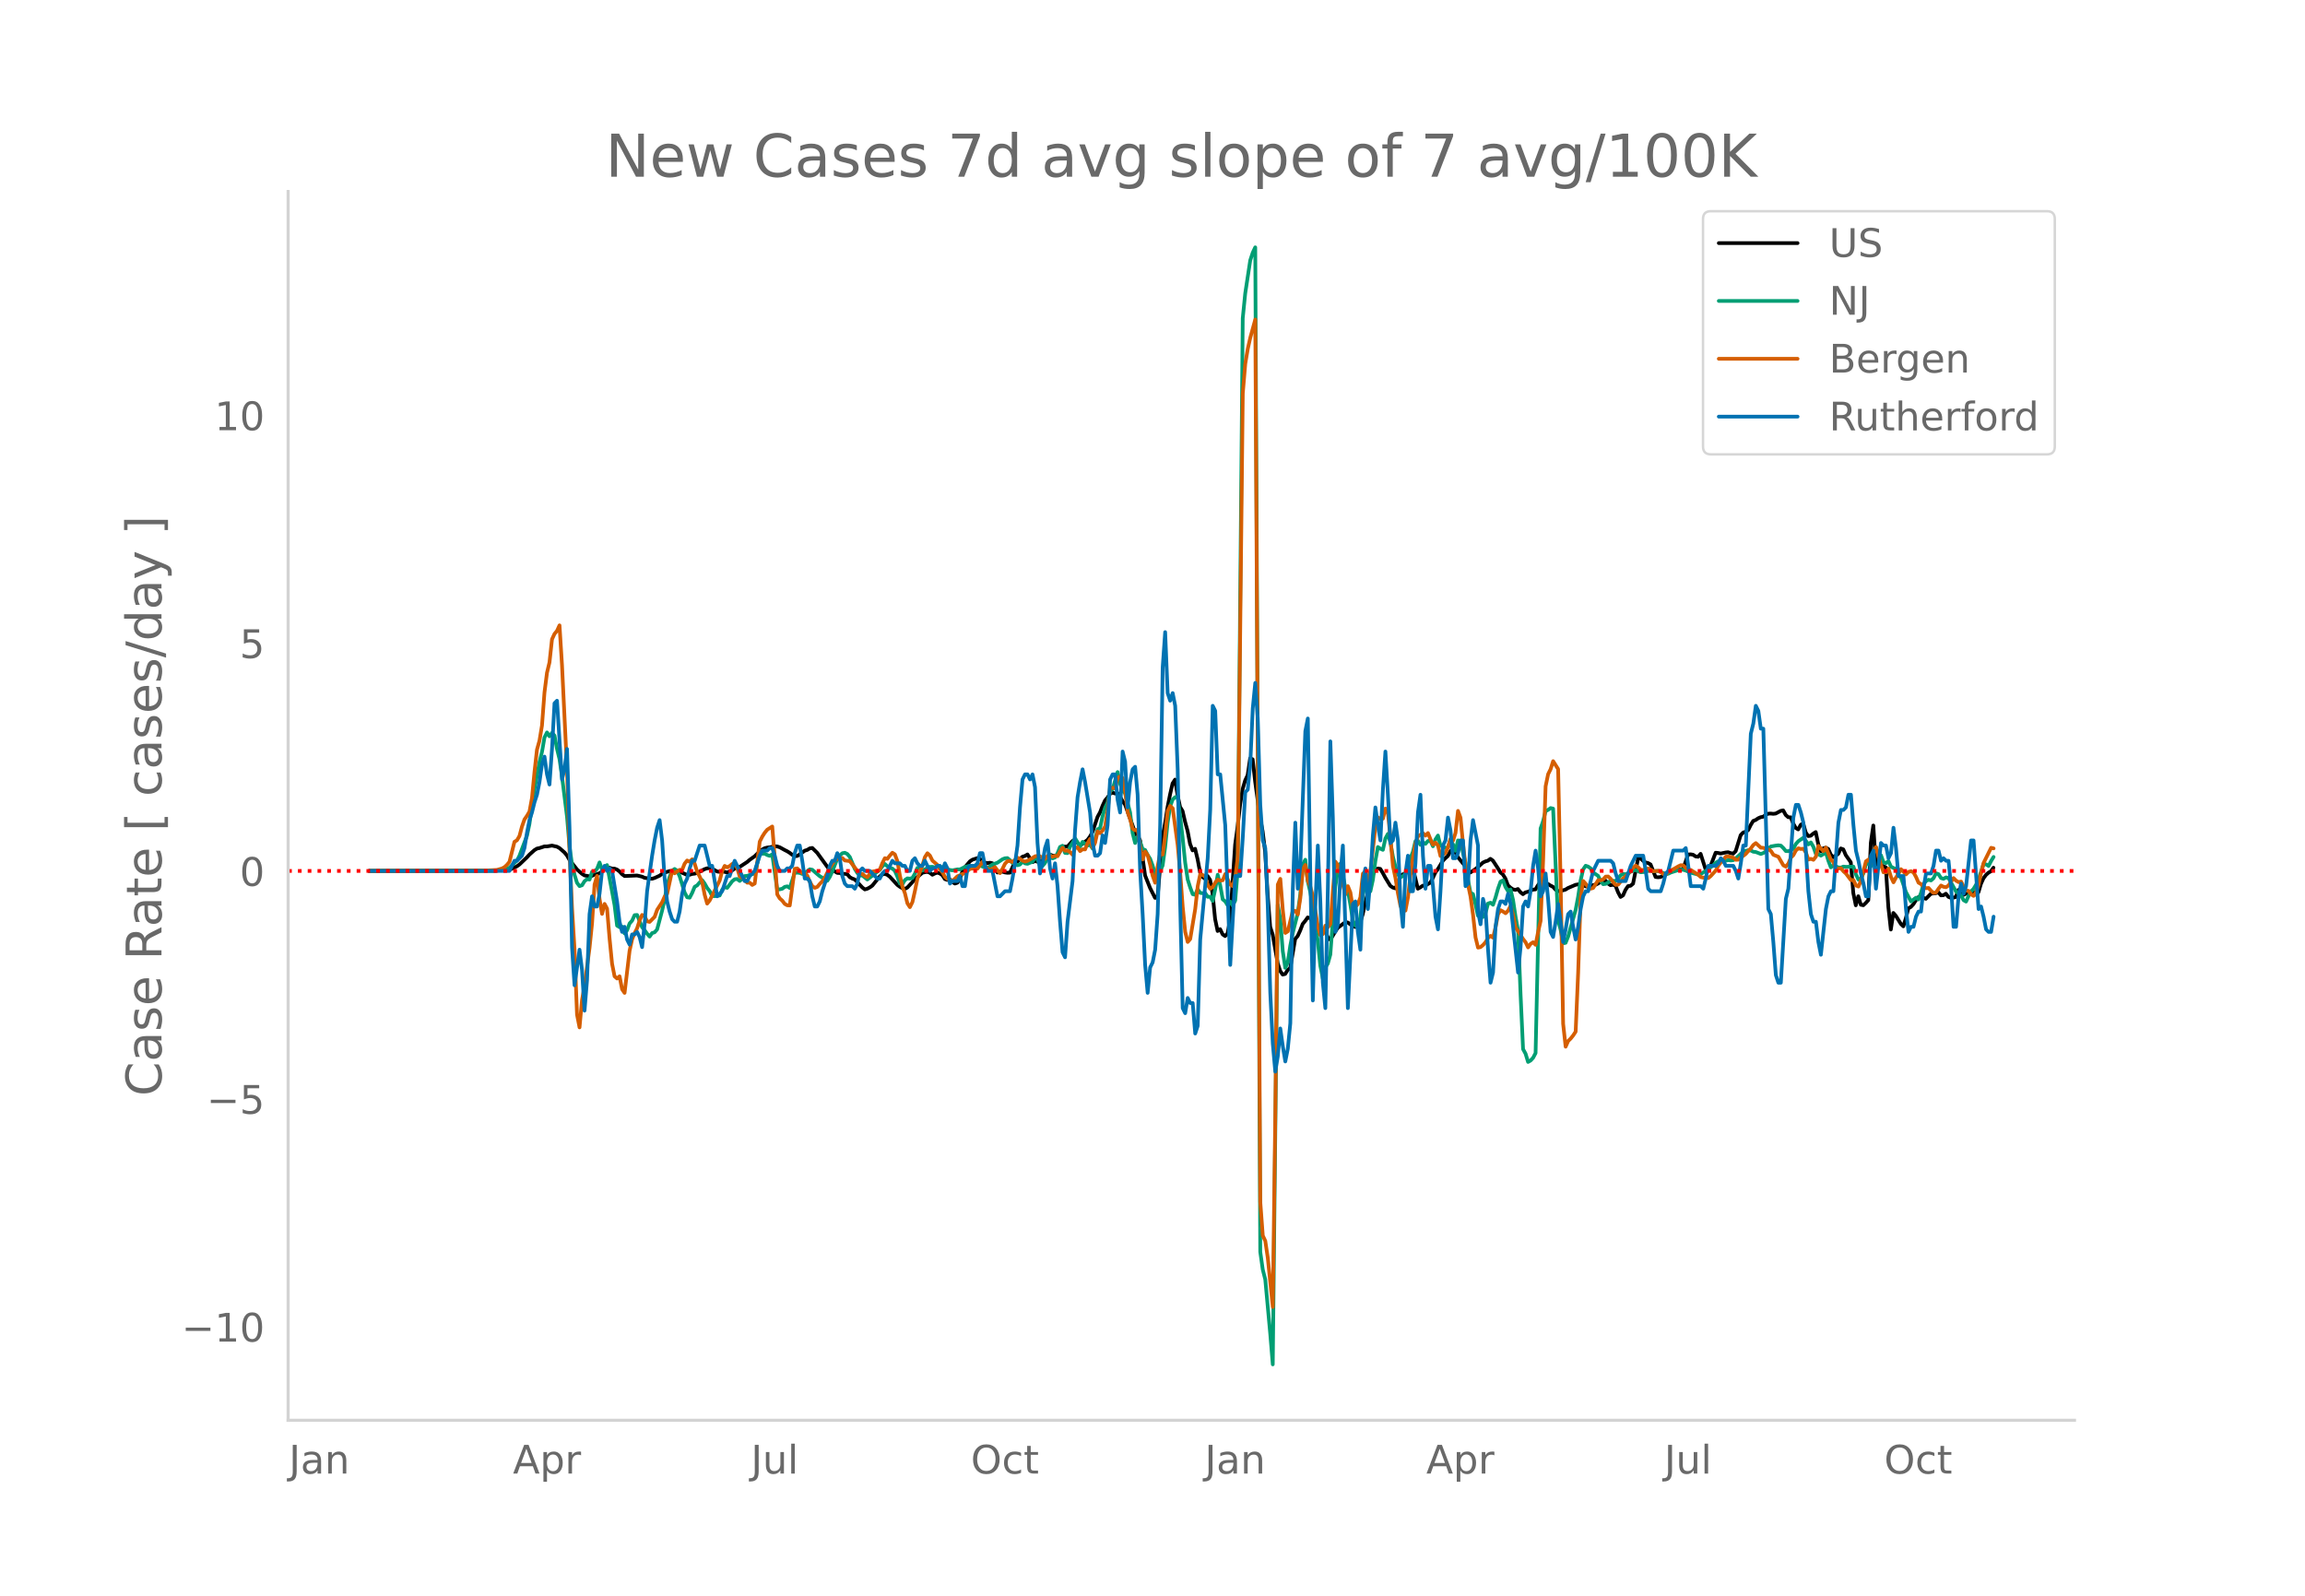 <svg height="864" viewBox="0 0 936 648" width="1248" xmlns="http://www.w3.org/2000/svg" xmlns:xlink="http://www.w3.org/1999/xlink"><defs><style>*{stroke-linecap:butt;stroke-linejoin:round}</style></defs><g id="figure_1"><path d="M0 648h936V0H0z" style="fill:#fff" id="patch_1"/><g id="axes_1"><path d="M117 576.72h725.4V77.76H117z" style="fill:none" id="patch_2"/><path clip-path="url(#p39c784dd1d)" d="m149.973 353.66 50.805-.134 5.08-.279 1.017-.165 1.016-.304 2.032-1.022 1.016-.722 3.049-2.917 1.016-1.11 2.032-1.803 1.016-.623 1.016-.21 2.032-.673 1.016.008 2.033-.334 2.032.452 1.016.566 2.032 1.772 1.016 1.24 1.016 1.798 3.049 3.867 2.032 1.778 1.016.644 2.032.364 1.016-.197 1.017-.532 1.016-.176 1.016-.335 1.016-.716 1.016-.951 1.016-.722 1.016.15 1.016.318 1.016.043 1.016.383 1.017.782 1.016 1.09 1.016.744 5.08-.216 2.033.468 1.016.48 2.032.307 1.016.055 1.016-.304 2.032-.933 1.016-.752 1.017-.497 2.032-.63 2.032.113 1.016-.123 1.016.265 3.049 1.32 1.016-.069 1.016-.328 1.016-.121 1.016-.294 3.048-1.55 1.016-.33 1.017-.08 1.016.266 2.032 1.12 1.016.13 1.016-.236 2.032.493 2.032-.826 1.017-.786 1.016-.46 1.016-.185 3.048-2.007 1.016-.873 2.032-1.447 2.033-1.979 1.016-.744 1.016-.544 1.016-.263 1.016-.105 2.032-.445 1.016.103 1.017.324 2.032 1.123 1.016.509 1.016.64 1.016.781 1.016.61 1.016-.14 1.016-.621 2.033-1.523 1.016-.3 1.016-.627 1.016-.177 2.032 2.008 5.08 7.028 1.017-.144 2.032 1.236 1.016.05 1.016.356 1.016-.015 1.016.139 1.017 1.226 1.016.554 1.016.366 3.048 3.244 1.016.798 1.016-.28 1.016-.545 1.017-.719 2.032-2.517 1.016-1.242 1.016-.82 1.016-.192 1.016.4 1.016.769 3.049 3.303 1.016.768 1.016.575 1.016.27 1.016-.523 2.032-2.2 1.016-1.22 3.049-2.593 1.016-.236 1.016-.122 1.016.36 1.016.805 1.016-.53 1.016-.348 1.017.372 1.016.686 1.016 1.575 1.016.358 1.016-.268 1.016 1.105 1.016.625 1.016-.345 1.016-1.715 1.016-2.786 1.017-1.75 2.032-2.421 1.016-.674 2.032-.664 1.016.332 1.016.906 1.016.633 1.017.172 1.016-.147 1.016.224 1.016 2.17 1.016 1.584 1.016-.365 1.016.026 1.016.309 1.016.143 1.017-.059 2.032-4.313 1.016-.19 1.016-1.105 1.016-.87 1.016-.298 1.016-.618 2.033 3.14 1.016-.474 1.016.294 2.032-.488 1.016.54 2.032-2.975 1.016.448 1.017.095 1.016-.238 1.016-1.613 1.016-1.924 2.032.007 2.032-2.294 1.016-.316 2.033 2.186 3.048-2.302 1.016-1.363 1.016-1.93 2.032-6.058 1.016-1.83 1.017-2.669 1.016-2.18 1.016-1.165 1.016-1.572 1.016-.409 1.016.35 1.016-.129 1.016 1.484 1.016 1.775 1.017 1.371 4.064 11.326 2.032 3.19 2.032 14.28L467 360.56l2.032 4.038 1.016-.14 2.032-24.7 1.016-5.372 1.016-6.634 1.017-5.137 1.016-4.485 1.016-1.558 1.016 6.288 1.016 4.813 1.016 1.66 1.016 4.371 1.016 3.682 1.016 5.325 1.016 2.617 1.017-.666 1.016 4.227 1.016 5.404 1.016 1.844 1.016.71 1.016-1.111 1.016 1.56 1.016 5.688 1.016 10.219 1.017 4.853 1.016-.752 1.016 2.109 1.016.704 1.016-1.103 1.016-5.75 2.032-30.3 1.016-7.44 1.017-8.793 1.016-6.325 1.016-3.476 1.016-2.165 1.016-6.847 1.016.416 1.016 9.068 2.032 14.894 1.017 5.332 1.016 8.272 1.016 17.523 1.016 12.916 1.016 3.15 2.032 11.624 1.016 3.175 1.016 1.463 1.017-.254 1.016-1.615 1.016-.762 2.032-11.838 1.016-1.2 1.016-2.234 1.016-2.651 1.016-1.237 1.016-1.42 1.017.323 1.016 1.682 1.016.285 2.032 2.675 1.016.167 1.016.309 1.016 2.576 1.016 1.015 1.017-1.548 1.016-1.779 1.016-1.483 3.048-2.275 1.016.105 2.032 1.498 1.017.322 1.016-.783 1.016-1.166 1.016-3.268 1.016-4.668 3.048-11.433 1.016-1.714 1.017-.703 1.016.152 1.016 1.646 1.016 1.913 2.032 3.332 1.016.69 1.016.322 1.016-1.957 1.017-3.056 1.016-.673 1.016-.28 1.016-.966 1.016-.584 1.016-.45 1.016 3.82 1.016 4.302 1.016-.548 1.016-.698 1.017-.055 2.032-1.154 1.016-1.91 1.016-2.213 1.016-1.37 2.032-3.383 1.016-1.083 1.017-.893 1.016-1.875 1.016-1.25 1.016 1.706 1.016 1.928 3.048 3.672 1.016 1.622 1.017.915 2.032-1.362 2.032-1.736 1.016-.923 1.016-.479 1.016-.293 1.016-.755 1.017.721 2.032 3.105 1.016 1.683 1.016.848 1.016 1.648 1.016 2.737 1.016.955 1.016.692 1.017.222 1.016-.359 1.016 1.293 1.016.812 1.016-.732 1.016-.252 2.032-.869 1.016-.088 1.016-1.69 1.017-1.368 2.032.452 1.016.402 1.016.64 1.016.503 1.016 1.112 1.016.69 1.016-.28 1.017-.086 1.016-.296 1.016-.632 3.048-1.304 2.032-.36 1.016.289 1.017.666 1.016.176 2.032-.676 1.016-.14 1.016-.474 1.016-.687 1.016-.515 1.016.01 1.017 1.19 1.016.678 1.016-.209 1.016.433 1.016 2.615 1.016 1.92 1.016-.636 1.016-2.272 1.016-1.493 1.017-.128 1.016-.86 2.032-10.197 1.016-.05 1.016.942 1.016.702 1.016.23 1.016.575 2.033 5.084 1.016.109 1.016-.098 2.032-.997 2.032-1.41 1.016-.362 2.033-.253 1.016-.06 1.016-.254 2.032-5.814 1.016-.069 1.016.184 1.016.682 1.016.131 1.017-1.19 2.032 6.344 1.016-.92 1.016-.595 2.032-5.284 1.016.106 1.016.224 2.033-.426 1.016-.103 1.016.353 1.016.217 1.016-.985 2.032-6.516 1.016-1.059 1.017-.332 1.016-.658 1.016-2.052 1.016-1.67 1.016-.388 1.016-.695 1.016-.445 1.016-.185 1.016-.773 1.016-.459 1.017-.057 1.016.11 1.016-.113 2.032-1.081 1.016-.204 1.016 1.857 1.016.912 1.016.063 1.017 2.507 1.016 1.804 1.016.583 1.016-1.89 1.016-.501 1.016 3.669 1.016 1.432 1.016-.143 1.016-.865 1.017-.626 1.016 4.899 1.016 2.902 1.016-1.207 1.016-.245 1.016.515 1.016 2.279 1.016 1.086 2.033-1.392 1.016-2.18 1.016.365 1.016 2.348 2.032 2.89 1.016 12.484 1.016 4.997 1.016-3.68 1.017 3.447 1.016.218 1.016-.94 1.016-1.15 1.016-23.265 1.016-7.03 1.016 15.91 1.016-.13 1.016.275 2.033.932 1.016 16.093 1.016 9.162 1.016-6.732 1.016 1.153 2.032 3.295 1.016.976 1.016-3.302 1.017-4.004 1.016-.565 1.016-1.098 1.016-1.614 1.016-1.26 1.016-.377 1.016.655 1.016.393 2.033-2.048 2.032-.236 1.016-.35 1.016 1.228 1.016-.046 1.016-.625 1.016 1.292 1.016.411 1.017-.09 1.016-.289 1.016-2.835 1.016-.37 1.016 2.386 1.016-.51 1.016-.726 1.016-.185 1.016.235 1.017 1.092 1.016-.97 1.016-3.43 1.016-2.253 1.016-1.37 1.016-.915 1.016-.583 1.016-1.444h0" style="fill:none;stroke:#000;stroke-linecap:round;stroke-width:1.5" id="line2d_1"/><path clip-path="url(#p39c784dd1d)" d="m149.973 353.656 50.805-.097 3.048-.228 1.017-.185 1.016-.323 1.016-.485 3.048-2.912 1.016-1.964 3.049-8.102 1.016-4.85 1.016-7.466 1.016-6.573 2.032-10.99 1.016-4.163 1.016-5.855 1.016-2.039 1.017 1.567 1.016-1.358 1.016 1.05 1.016 5.42 1.016 4.142 1.016 7.086 2.032 16.33 1.016 12.11 1.017 7.222 1.016 4.224 1.016 3.27 1.016 1.337 1.016-.351 1.016-1.648 1.016-.827 1.016.17 1.016-3.159 1.017-.104 1.016-1.092 1.016-2.609 1.016 2.96 2.032-1.889 2.032 10.745 1.016 5.519 1.016 8.323 1.017.635 1.016-.212 1.016 2.755 1.016-1.293 1.016-2.761 1.016-1.123 1.016-2.236 1.016-.092 2.033 4.962 1.016 1.231 1.016 1.422 1.016 1.172 1.016-1.431 1.016-.304 1.016-1.17 2.032-7.672 1.017-4.477 1.016-5.848 1.016-3.357 1.016-2.538 1.016-.664 1.016.734 1.016 2.236 2.032 6.603 1.017 1.926 1.016.168 1.016-1.943 1.016-2.466 1.016-.604 1.016-1.188 1.016-.931 1.016 1.399 1.016 1.794 1.017 1.256 1.016 1.997 1.016.06 2.032-.27 1.016-2.341 1.016-1.06 1.016.307 2.032-2.683 1.017-.81 1.016-.11 1.016.795 1.016-.904 1.016-1.088 1.016-.085 2.032-.687 1.016-.268 2.033-7.976 2.032-.075 1.016.564 1.016.327 1.016-.642 2.032 14.335 1.017-.106 1.016-.234 1.016-.768 1.016-.208 1.016.672 2.032-6.208 1.016-.025 1.016.11 1.017.413 1.016-.32 2.032-1.57 1.016.189 2.032 1.777 1.016.849 1.016.605 1.017.891 1.016.353 1.016-1.58 1.016-2.198 2.032-5.193 1.016-1.282 1.016-.927 1.016-.19 1.016.496 1.017 1.212 2.032 4.864 1.016 1.639 1.016 1.06 1.016-.054 2.032 1.643 2.033-1.565 3.048-2.404 1.016-1.386 1.016-.96 1.016.943 1.016.625 1.016.3 1.017.945 1.016 2.3 1.016 2.824 1.016.317 1.016-1.716 1.016-.69 1.016.12 1.016-.278 1.016-1.722 1.017-2.362 1.016.176 1.016.9 3.048-1.486 1.016-.04 1.016.24 1.016-.381 1.017-.07 2.032 1.033 1.016.28 2.032.356 2.032-.417 1.016.032 2.033-1.027 2.032-.48 1.016.263 1.016-.123 1.016-.48 1.016.24 2.032.86 1.017.218 2.032-1.47 2.032-.737 2.032-1.401 1.016-.396 1.016-.082 1.017.869 1.016 1.131 1.016.153 1.016.757 1.016-.287 1.016-1.206 1.016.738 1.016.177 2.033-.84 1.016-1.733 1.016.812 1.016 2.532 1.016.058 1.016-1.174 1.016-2.474 1.016-.863 1.016 1.483 1.017-.38 1.016-1.718 1.016-2.54 1.016-.5 1.016 2.91 1.016.086 1.016-2.569 1.016-1.585 1.016-1.899 2.033 3.372 1.016-1.888 2.032 1.494 1.016-.333 1.016 1.535 1.016-3.485 1.016-4.339 1.016-.412 1.017-4.92 1.016-3.454 1.016-2.056 1.016-4.61 1.016-.773 2.032-7 1.016 4.747 1.016 2.842 1.017 1.006 2.032 7.842 1.016 8.355 1.016 4.027 1.016-2.554 1.016 2.092 1.016 2.94 1.016.338 1.017 2.005 1.016 1.578 1.016 2.789 1.016 3.552 2.032-1.252 1.016-2.398 1.016-7.415 1.016-10.011 1.017-6.556 1.016-2.77 1.016-.968 1.016.164 1.016 7.598 1.016 8.901 1.016 9.934 1.016 6.814 1.016 3.227 1.016 2.768 1.017.242 1.016-2.268 1.016 1.5 1.016.145 1.016-.074 1.016 1.52 1.016-.036 1.016 1.735 1.016-4.745 1.017-5.9 1.016 4.292 1.016 5.69 1.016.814 1.016 1.662 1.016-1.582 1.016 1.659 1.016-2.086 1.016-12.562 2.033-223.875 1.016-10.157 2.032-13.364 1.016-3.118 1.016-2.156 2.032 407.887 1.017 7.213 1.016 3.992 2.032 22.182 1.016 12.326 2.032-186.601 1.016 5.837 1.016 13.015 1.017 6.73 1.016-2.236 1.016-6.817 1.016-5.145 2.032-8.078 1.016-7.552 1.016-12.102 1.016-1.973 1.016 8.807 1.017 4.333 1.016 5.725 1.016 7.749 1.016 6.43 1.016 9.99 1.016 5.175 1.016-4.545 1.016-1.493 1.016-3.671 2.033-27.622 1.016-6.56 1.016-2.707 2.032 9.71 1.016 1.132 1.016 5.721 1.016 6.52 1.017 1.992 1.016.672 1.016-4.041 1.016-9.359 1.016-3.92 1.016 2.681 1.016.108 1.016-4.651 1.016-7.749 1.017-5.595 1.016.69 1.016.458 1.016-4.614 1.016-1.877 1.016 3.561 1.016 5.664 1.016 4.037 1.016 3.193 1.017 1.205 1.016-.461 1.016-1.093 1.016-3.597 2.032-5.24 1.016-4.273 1.016-.221 1.016 1.685 1.016-1.041 1.017.648 1.016-1.18 1.016-.074 1.016 2.228 1.016-2.783 1.016-1.577 1.016 4.122 1.016.33 1.016.54 1.017-.116 1.016-3.146 1.016 1.86 1.016 2.61 1.016-4.209 1.016.181 1.016 4.794 1.016 4.143 1.016 6.87 1.017 5.295 1.016.489 1.016 4.122 1.016 4.69 1.016-.232 1.016.712 1.016-1.541 1.016-3.908 1.016-.323 1.017.827 1.016-2.946 1.016-3.6 1.016-2.859 1.016-.506 1.016 2.753 1.016 1.631 1.016-.672 1.016 4.271 1.017 6.797 1.016 5.695 1.016 25.749 1.016 22.311 1.016 1.863 1.016 3.346 1.016-.579 1.016-1.094 1.016-1.922 2.033-91.214 1.016-2.928 1.016-4.117 1.016-.515 1.016-.727 1.016.23 2.032 45.332 1.016 3.793 1.017 5.56 1.016-.196 1.016-2.511 3.048-10.83 1.016-5.374 1.016-6.63 1.016-4.446 1.017-1.507 1.016.344 1.016.723 1.016 1.663 2.032 1.39 1.016 2.158 1.016 1.212 1.016-.124 1.017-.54 1.016-.778 2.032.143 1.016-.993 1.016-1.359 1.016-.518 1.016.14 1.016-.391 1.017-.64 1.016-.44 1.016-.272 1.016.548 1.016.377 2.032-.162 1.016-.436 1.016-.049 1.016.328 1.017-.168 1.016-.015 3.048 1.159 1.016-.052 1.016-.486 3.049-.989 1.016-.225 1.016.102 1.016.31 2.032.868 3.048.763 1.017-.213 2.032-1.322 1.016-.627 2.032-1.65 1.016-.995 1.016-.578 2.033-.013 2.032-.46 1.016.124 1.016-.115 1.016-.718 3.048-2.836 2.033-.493 1.016.1 1.016.518 1.016.115 2.032.787 1.016-.368 1.016-.663 1.016-1.13 1.017-.884 2.032-.353 1.016-.112 1.016.117 1.016.988 1.016 1.227 1.016.062 1.016-.368 1.017-.574 1.016-1.996 1.016-1.131 2.032-1.403 1.016 1.252 1.016 1.456 1.016-.804 1.016 1.771 1.017 2.891 1.016.111 1.016.593 2.032-1.271 1.016 3.359 1.016 2.683 1.016-.863 2.033.878 1.016.065 1.016-.404 1.016.113 3.048-.115 1.016 3.16 1.016 2.125 1.017-.478 1.016-2.054 1.016-3.652 1.016-.427 1.016 1.233 1.016-5.547 1.016-2.168 1.016 2.887 1.016.295 1.016 2.84 1.017.4 1.016-.878 1.016 2.281 1.016.549 1.016.33 1.016 2.767 1.016.778 2.032 5.915 2.033 3.784 2.032-1.503 1.016.712 1.016-2.621 1.016-3.602 1.016-1.25 1.016-.523 1.017.273 1.016-.898 1.016-2.021 1.016.367 1.016 1.582 1.016.308 1.016-.58 1.016.268 3.049 5.491 1.016.874 1.016.623 1.016 1.981 1.016.589 1.016-2.266 1.016-1.856 1.016-1.046 1.017-1.682 1.016-2.13 2.032-6.276 1.016.12 1.016.682 1.016-1.996 1.016-1.678h0" style="fill:none;stroke:#009e73;stroke-linecap:round;stroke-width:1.5" id="line2d_2"/><path clip-path="url(#p39c784dd1d)" d="m149.973 353.656 44.709-.1 4.064-.143 3.048-.162 2.032-.587 1.017-.527 1.016-.931 1.016-1.236 2.032-8.143 1.016-.607 1.016-1.742 1.016-3.829 1.016-2.896 1.017-1.459 1.016-1.721 1.016-5.55 1.016-10.533 1.016-9.095 1.016-3.646 1.016-6.158 1.016-13.45 1.016-7.96 1.017-4.233 1.016-9.358 1.016-2.188 1.016-1.236 1.016-2.228 1.016 16.245 2.032 41.91 1.016 33.846 1.017 22.727 1.016 16.812 1.016 26.535 1.016 5.185 1.016-11.201 1.016-5.651 2.032-15.435 1.016-9.925 1.017-15.78 1.016-3.544 1.016 9.378 1.016 6.057 1.016-4.052 1.016 1.904 1.016 12.154 1.016 10.25 1.016 5.104 1.016.89 1.017-.91 1.016 5.266 1.016 1.478 2.032-17.095 1.016-4.639 1.016-2.512 1.016-1.985 1.016-3.16 1.017-2.268 1.016.527 1.016 2.066 1.016.243 2.032-2.046 1.016-2.836 2.032-3.12 1.017-2.268 1.016-1.073 2.032-9.44 1.016 1.054 1.016-.79 1.016-.628 1.016.02 1.016-2.552 1.017-1.256 1.016.506 1.016-.992 1.016 1.762 1.016 3.282 1.016 1.944 1.016 2.248 1.016 5.145 1.016 3.606 1.017-1.276 4.064-8.102 1.016-3.87 1.016-2.065 1.016.587 1.016-.527 1.016-.85 1.017-.446 1.016 2.107 1.016 3.423 1.016.527 1.016.83 1.016 1.175 1.016-.02 1.016.931 1.016-.587 2.033-16.995 1.016-2.025 1.016-1.6 1.016-1.236 2.032-1.296 1.016 12.66 1.016 14.908 1.017 1.64 1.016.892 1.016 1.336 1.016.568 1.016.06 2.032-14.887 1.016-.163 1.016 1.054 1.017.85 1.016-.06 1.016 1.053 1.016 2.512 1.016 1.782 1.016.71 1.016-.386 1.016-1.215 1.016-1.033 1.017-1.479 1.016-2.106 1.016-1.844 2.032-3.18 1.016-.445 1.016-.142 1.016-.304 1.016 1.013 2.033.263 4.064 5.287 1.016-.122 1.016.892 1.016.465 1.016-1.336 1.017-.932 2.032-.345 1.016-.486 1.016-2.633 1.016-1.985 1.016.284 1.016-1.357 1.016-1.135 1.017.669 1.016 2.754 1.016 5.834 1.016 4.517 1.016 2.633 1.016 4.132 1.016 1.56 1.016-2.046 1.016-4.497 1.017-5.003 2.032-5.428 1.016-3.342 1.016-1.58 1.016.952 1.016 2.046 2.032 1.742 1.017 1.742 1.016 1.276 1.016 1.843 1.016.87 1.016.203 1.016.628 2.032-1.964 1.016-.365 1.016-.587 1.017-.243 2.032-1.803 2.032-.203 1.016.142 2.032-2.816 2.033 2.877 1.016.324 1.016-.365 1.016-.648 1.016 1.337 1.016 1.094 1.016-1.742 1.016-2.066 1.016-1.074h1.017l1.016.365 2.032-1.742 1.016.445 1.016.73 1.016.384 1.016-.303 2.033-1.155 1.016-.668 1.016-.203 1.016.182 1.016.79 1.016.284 1.016-1.215h1.016l1.016.303 1.017-.344 1.016.162 1.016-1.944 1.016-1.459 1.016 1.175 1.016-.081 1.016.648 1.016 1.053 1.016-2.775 1.016-.222 1.017 1.539 1.016-.75 1.016.061 1.016-2.592 1.016-1.702 1.016 3.646 1.016-2.066 1.016-4.618 1.016.729 1.017-1.074 1.016-1.62 1.016-6.421 1.016-9.52 1.016.263 1.016.122 1.016-4.193 1.016-.588 1.016.628 1.017 5.348 1.016 8.487 1.016 2.977 1.016 3.788 1.016.648 1.016-.263 1.016 6.907 1.016 5.186 1.016-3.2 1.017 1.437 1.016 3.95 1.016 4.457 1.016 2.815 1.016-6.684 1.016-5.368 1.016.608 1.016-8.001 1.016-9.763 1.017-2.006 1.016.993 2.032 14.928 1.016 11.262 1.016 13.794 1.016 10.189 1.016 4.091 1.016-1.195 2.033-12.194 1.016-9.236 1.016-4.922 1.016.385 1.016.648 1.016 3.423 1.016 1.499 1.016-.77 1.016-1.762 1.017-1.215 1.016.405 1.016-.122 1.016-2.511 2.032 4.294 1.016.587 1.016-3.605 1.016-8.265 2.033-188.214 1.016-12.052 1.016-6.037 1.016-4.517 2.032-7.393 2.032 358.382 1.017 13.632 1.016 2.167 1.016 6.907 2.032 19.912 1.016-78.713 1.016-92.832 1.016-2.309 1.016 12.74 1.017 9.217 1.016-.648 2.032-8.426 1.016.141 1.016 1.439 1.016-6.705 1.016-11.708 1.016-1.701 1.016 6.42 1.017 2.432 1.016 3.727 2.032 12.274 1.016 3.667 1.016-.426 1.016-3.443 1.016.668 1.016-1.235 1.017-13.51 1.016-11.931 1.016 1.458 1.016 3.727 2.032 8.143 1.016-3.363 1.016 2.553 1.016 6.522 1.017-.75 1.016-.992 1.016-2.836 1.016-9.58 1.016-.831 1.016 4.193 1.016-4.538 2.032-17.642 1.017-4.031 1.016.608 1.016-.102 1.016-4.091 1.016 1.884 1.016 9.864 1.016 11.627 1.016 4.76 1.016 6.32 1.017 5.063 1.016 1.904 1.016.02 1.016-5.367 1.016-8.953 1.016-7.373 1.016-5.47 1.016-3.017 2.032-1.236 1.017.973 1.016-1.054 1.016 2.552 1.016 2.168 1.016-.83 1.016 1.194 1.016 4.254 2.032-1.215 1.017-2.33 1.016-3.463 1.016.75 1.016-3.1 1.016-8.973 1.016 2.795 1.016 10.513 1.016 8.993 1.016 7.637 1.017 4.84 1.016 7.394 1.016 9.216 1.016 4.132 1.016-.202 1.016-.851 1.016-1.134 1.016-1.783 1.016-.79 1.017.73 1.016-4.214 1.016-5.307 1.016-1.64 1.016.547 1.016.688 1.016-1.033 1.016-1.944 1.016 3.646 1.017 5.205 1.016 1.378 2.032 3.22 1.016 1.297 1.016 2.106 1.016-1.438 1.016-.668 1.016 1.053 1.016-5.246 1.017-4.477 1.016-24.468 1.016-30.181 1.016-4.922 1.016-2.046 1.016-3.241 2.032 3.22 1.016 45.798 1.017 57.628 1.016 9.297 1.016-2.289 1.016-.993 1.016-1.276 1.016-1.54 1.016-23.941 1.016-30.343 1.016-6.907 1.017 1.134 1.016 1.438 1.016.567 1.016-.303 2.032-3.16 1.016.06 1.016-.384 1.016-1.135 1.017-.04 1.016.932 1.016 1.397 1.016 1.094 1.016-.121 2.032-2.532 1.016-.83 1.016-.993 2.033-2.573 1.016-.83 1.016.729 1.016 1.013 1.016.08 1.016-.364 1.016-.243 1.016.486 1.016.628 2.033-.182 1.016.506 1.016.77 1.016.202 1.016-.952 1.016-.729 1.016-.405 2.033-1.195 1.016-.486 1.016.101 1.016 1.053 1.016.649 1.016.141 2.032 1.317 1.016.648 1.017.932 1.016.223 1.016-.02 1.016.202 1.016-.85 2.032-2.229 1.016-1.944 1.016-1.317 1.017-1.053 1.016-1.317 1.016-.101 2.032.506 1.016.891 1.016-.06 1.016-.973 1.016-.587 1.017-.81 1.016-1.195 1.016-1.013 1.016-1.398 1.016-.75 2.032 1.864 1.016.04 1.016.467 1.016.202 1.017.567 1.016 1.6 2.032.81 2.032 3.485 1.016.506 1.016-1.235 1.016-2.41 1.017-1.014 1.016-1.904 1.016-.87 1.016.283 1.016-.121 1.016 1.539 1.016 2.876 1.016-.304 1.016.405 1.017-1.296 1.016-4.375 2.032 2.147 1.016-1.438 2.032 4.962 1.016.831 1.016 3.018 1.017-.304 1.016-.142 1.016 1.256 1.016.912 2.032 2.694 1.016-.061 1.016 2.208 1.016.445 1.017-2.45 2.032-7.82 1.016-.688 1.016 1.337 1.016-4.395 1.016-2.026 1.016 3.99 2.032 6.28h1.017l1.016-1.52 1.016 3.403 1.016 2.168 1.016-1.945 1.016-1.56 1.016-1.822 2.032 2.106 1.017-1.033 1.016-.263 1.016.486 1.016 1.843 1.016 2.33 1.016.567 1.016 1.154 1.016.547 1.016-.121 1.017 1.154 1.016.891 1.016-.222 1.016-1.54 1.016-1.276 1.016.527 1.016.162 1.016-.71 2.033-2.997 1.016 1.053 1.016.588 1.016-.223 1.016 2.046 1.016 1.6 1.016.142 1.016 1.418 1.016.607 1.017-1.519 1.016-3.058 1.016-4.74 1.016-4.072 3.048-6.137 1.016.243h0" style="fill:none;stroke:#d55e00;stroke-linecap:round;stroke-width:1.5" id="line2d_3"/><path clip-path="url(#p39c784dd1d)" d="M149.973 353.656h56.902l2.032-4.126h1.016l2.032-2.063 1.016-3.095 1.017-6.19 1.016-5.159 1.016-3.094 1.016-4.127 1.016-3.095 1.016-5.158 1.016-7.222 1.016-3.095 1.016 7.222 1.017 4.126 1.016-14.443 1.016-18.57 1.016-1.031 2.032 31.981 1.016-4.126 1.016-8.254 1.016 31.981 1.017 48.488 1.016 15.475 2.032-14.443 1.016 8.253 1.016 16.506 1.016-12.38 1.016-26.822 1.016-7.222 1.017 4.127h1.016l1.016-5.159 1.016-9.285 1.016-2.063 1.016 2.063 1.016-1.031 1.016 1.031 2.032 12.38 1.017 8.253 1.016 4.127 1.016-2.063 1.016 5.158 1.016 2.063 1.016-4.126h1.016l1.016-1.032 1.016 2.063 1.017 4.127 1.016-9.285 1.016-13.411 2.032-14.443 1.016-6.19 1.016-5.159 1.016-3.095 1.016 8.254 1.017 15.474 1.016 9.285 1.016 4.127 1.016 3.095 1.016 1.031h1.016l1.016-4.126 1.016-7.222 1.016-4.126 1.017-2.064 1.016-4.126 1.016-3.095h1.016l2.032-6.19h2.032l2.033 8.253h1.016l2.032 12.38 2.032-2.063 2.032-6.19h1.016l2.033-6.19 4.064 8.253h1.016l1.016-2.063 2.032-2.064 2.033-6.19 1.016-2.063h2.032l1.016-1.031h1.016l1.016 3.095 1.016 4.126 1.017 2.063h2.032l1.016-1.031h1.016l1.016-1.032 1.016-5.158 1.016-3.095h1.016l1.017 6.19 1.016 7.221h1.016l1.016 1.032 1.016 6.19 1.016 4.127h1.016l1.016-2.064 1.016-4.126 2.033-6.19 1.016-4.127 1.016-2.063h1.016l1.016-3.095 1.016 2.063 1.016 7.222 1.016 3.095 1.016 1.031h2.033l1.016 1.032 1.016-2.063 1.016-5.159 1.016-1.031 1.016 1.031h2.032l3.049 3.095h1.016l1.016-2.063 1.016-1.032h1.016l2.032-4.126 1.017 1.032h2.032l1.016 1.031h1.016l1.016 2.063h1.016l1.016-4.126 1.016-1.032 1.017 2.064 1.016 1.031h1.016l1.016-2.063 2.032 4.126 1.016-1.031h1.016l1.016-1.032h1.017l1.016 2.063 1.016-3.094 1.016 2.063 1.016 6.19 1.016-1.032h2.032l1.016-2.063 1.016 4.126h1.017l1.016-7.221 1.016-1.032h2.032l1.016-1.031 1.016-4.127h1.016l1.016 5.158 1.017 2.063h2.032l2.032 10.317h1.016l2.032-2.063h2.033l1.016-5.159 1.016-6.19 1.016-7.221 1.016-15.475 1.016-11.348 1.016-2.063h1.016l1.016 2.063 1.017-2.063 1.016 5.158 1.016 22.696 1.016 12.38 1.016-4.126 1.016-6.19 1.016-3.095 1.016 11.348 1.016 4.126 1.017-6.19 1.016 9.285 1.016 14.443 1.016 12.38 1.016 2.064 1.016-14.444 2.032-16.506 1.016-20.633 1.016-13.411 1.017-6.19 1.016-5.158 1.016 5.158 2.032 12.38 1.016 12.38 1.016 5.158h1.016l1.016-1.032 1.017-7.222 1.016 3.095 1.016-7.221 1.016-18.57 1.016-2.063h1.016l1.016 10.316 1.016 5.159 1.016-24.76 1.017 4.127 1.016 18.57 1.016-10.317 1.016-5.158 1.016-1.032 1.016 11.348 1.016 30.95 1.016 17.538 1.016 20.633 1.017 11.348 1.016-10.317 1.016-2.063 1.016-5.158 1.016-14.443 1.016-36.108 1.016-63.962 1.016-14.444 1.016 24.76 1.017 3.095 1.016-3.095 1.016 5.158 1.016 25.792 1.016 54.677 1.016 42.298 1.016 2.063 1.016-6.19 1.016 2.063h1.016l1.017 12.38 1.016-3.095 1.016-35.076 3.048-33.013 1.016-19.601 1.016-42.298 1.016 2.064 1.017 25.79h1.016l2.032 20.634 2.032 56.74 2.032-36.107h2.033l1.016-15.475 1.016-18.57 1.016-1.031 1.016-10.317 1.016-22.696 1.016-10.317 1.016 14.444 1.016 35.076 1.017 14.443 1.016 3.095 1.016 23.728 1.016 35.076 1.016 20.633 1.016 11.348 1.016-6.19 1.016-11.348 1.016 7.221 1.017 6.19 1.016-5.158 1.016-10.317 1.016-54.677 1.016-26.823 1.016 26.823 1.016-9.285 2.032-54.677 1.016-5.158 1.017 63.962 1.016 50.55 1.016-38.17 1.016-24.76 1.016 22.696 1.016 33.013 1.016 10.317 1.016-48.488 1.016-59.836 1.017 30.95 1.016 46.424 1.016-3.095 1.016-19.601 1.016-12.38 2.032 66.026 2.032-42.298 1.017-1.032 1.016 12.38 1.016 7.222 1.016-27.855 1.016-5.158 1.016 16.506 1.016-12.38 1.016-17.538 1.016-11.348 1.017 7.222 1.016 6.19 1.016-20.633 1.016-15.475 1.016 17.538 1.016 19.601 1.016-1.031 1.016-7.222 1.016 7.222 1.017 24.76 1.016 10.316 1.016-21.665 1.016-7.221 1.016 14.443h1.016l1.016-11.348 1.016-20.633 1.016-7.222 1.016 24.76 1.017 13.411 1.016-9.285h1.016l1.016 8.253 1.016 12.38 1.016 5.158 1.016-15.474 1.016-18.57 1.016-2.063 1.017-9.285 1.016 5.158 1.016 11.348h1.016l1.016-2.063 1.016-5.158h1.016l1.016 18.57 1.016-1.032 1.017-17.538 1.016-8.254 2.032 10.317v26.823l1.016 5.158 1.016-10.316 1.016 4.126 1.016 16.507 1.016 13.411 1.017-4.127 1.016-18.57 1.016-7.22 1.016-3.096h1.016l1.016 1.032 1.016-4.127 1.016 4.127 3.049 27.854 1.016-10.316 1.016-16.506 1.016-2.064 1.016 2.064 1.016-6.19 1.016-10.317 1.016-6.19 1.016 7.222 1.017 11.348 1.016-2.063 1.016-7.222 1.016 10.317 1.016 13.411 1.016 2.063 1.016-6.19 1.016-7.221 1.016 7.221 1.017 8.254 1.016-5.159 1.016-6.19 1.016-1.031 1.016 6.19 1.016 5.158 1.016-5.158 1.016-7.222 1.016-5.158 1.017-2.063h1.016l2.032-8.254 2.032-4.126h5.08l1.017 1.032 1.016 4.126 1.016 3.095h3.048l2.033-6.19 2.032-4.126h3.048l1.016 6.19 1.016 7.221 1.016 1.032h4.065l1.016-3.095 1.016-4.127 1.016-1.032 2.032-8.253h4.065l1.016-1.031 1.016 7.221 1.016 8.253h4.065l1.016 1.032 1.016-4.127 1.016-5.158h3.048l1.016-1.031 1.016-2.064 1.017 1.032 1.016 2.063h3.048l1.016 2.063 1.016 3.095 1.016-6.19 1.016-7.221h1.017l2.032-45.393 1.016-4.126 1.016-7.222 1.016 2.064 1.016 7.221h1.016l2.032 73.247 1.017 2.064 1.016 11.348 1.016 13.411 1.016 3.095h1.016l2.032-34.044 1.016-4.127 2.033-28.886 1.016-5.158h1.016l1.016 3.095 1.016 4.126 1.016 11.348 1.016 16.507 1.016 9.285 1.016 3.094h1.017l1.016 8.254 1.016 5.158 2.032-18.57 1.016-5.158 1.016-2.063h1.016l2.033-27.855 1.016-5.158h1.016l1.016-1.032 1.016-5.158h1.016l1.016 12.38 1.016 10.316 1.016 4.127 1.017 5.158 1.016 4.127 1.016 5.158h1.016l1.016-16.506 1.016-2.064 1.016 15.475 2.032-18.57 1.016 1.032h1.017l1.016 5.158 1.016-2.063 1.016-10.317 1.016 8.254 1.016 11.348h2.032l1.016 13.411 1.017 9.285 1.016-2.063h1.016l1.016-4.127 1.016-2.063h1.016l1.016-9.285 1.016-6.19h2.033l1.016-3.095 1.016-6.19h1.016l1.016 4.127 1.016-1.032 1.016 1.032h1.016l1.016 10.316 1.017 16.507h1.016l1.016-12.38 1.016-5.158 1.016 4.126 1.016-3.095 2.032-18.57h1.016l2.033 27.855 1.016-1.031 1.016 4.126 1.016 5.158 1.016 1.032h1.016l1.016-6.19h0" style="fill:none;stroke:#0072b2;stroke-linecap:round;stroke-width:1.5" id="line2d_4"/><path clip-path="url(#p39c784dd1d)" d="M117 353.656h725.4" style="fill:none;stroke:red;stroke-dasharray:1.5,2.475;stroke-dashoffset:0;stroke-width:1.5" id="line2d_5"/><path d="M117 576.72V77.76" style="fill:none;stroke:#d3d3d3;stroke-linecap:square;stroke-linejoin:miter;stroke-width:1.25" id="patch_3"/><path d="M117 576.72h725.4" style="fill:none;stroke:#d3d3d3;stroke-linecap:square;stroke-linejoin:miter;stroke-width:1.25" id="patch_4"/><g id="matplotlib.axis_1"><g id="xtick_1"><g style="fill:#696969" transform="matrix(.16 0 0 -.16 117.318 598.378)" id="text_1"><defs><path d="M9.813 72.906h9.859V5.078q0-13.187-5-19.14-5-5.954-16.094-5.954h-3.75v8.297h3.078q6.531 0 9.219 3.672Q9.813-4.39 9.813 5.078z" id="DejaVuSans-74"/><path d="M34.281 27.484q-10.89 0-15.093-2.484-4.204-2.484-4.204-8.5 0-4.781 3.157-7.594 3.156-2.797 8.562-2.797 7.485 0 12 5.297 4.516 5.297 4.516 14.078v2zm17.922 3.72V0H43.22v8.297Q40.14 3.328 35.547.953q-4.594-2.375-11.234-2.375-8.391 0-13.36 4.719Q6 8.016 6 15.922q0 9.219 6.172 13.906 6.187 4.688 18.437 4.688h12.61v.89q0 6.203-4.078 9.594-4.078 3.39-11.453 3.39-4.688 0-9.141-1.124-4.438-1.125-8.531-3.375v8.312q4.921 1.906 9.562 2.844 4.64.953 9.031.953 11.875 0 17.735-6.156 5.86-6.14 5.86-18.64z" id="DejaVuSans-97"/><path d="M54.89 33.016V0h-8.984v32.719q0 7.765-3.031 11.61-3.031 3.858-9.078 3.858-7.281 0-11.484-4.64-4.204-4.625-4.204-12.64V0H9.08v54.688h9.03v-8.5q3.235 4.937 7.594 7.374Q30.078 56 35.797 56q9.422 0 14.25-5.828 4.844-5.828 4.844-17.156z" id="DejaVuSans-110"/></defs><use xlink:href="#DejaVuSans-74"/><use x="29.492" xlink:href="#DejaVuSans-97"/><use x="90.771" xlink:href="#DejaVuSans-110"/></g></g><g id="xtick_2"><g style="fill:#696969" transform="matrix(.16 0 0 -.16 208.276 598.378)" id="text_2"><defs><path d="M34.188 63.188 20.797 26.906h26.812zm-5.579 9.718h11.188L67.578 0h-10.25l-6.64 18.703h-32.86L11.188 0H.78z" id="DejaVuSans-65"/><path d="M18.11 8.203v-29H9.077v75.484h9.031v-8.296q2.844 4.875 7.157 7.234Q29.594 56 35.594 56q9.968 0 16.187-7.906 6.235-7.907 6.235-20.797T51.78 6.484q-6.218-7.906-16.187-7.906-6 0-10.328 2.375-4.313 2.375-7.157 7.25zm30.578 19.094q0 9.906-4.079 15.547-4.078 5.64-11.203 5.64-7.14 0-11.218-5.64-4.079-5.64-4.079-15.547 0-9.906 4.078-15.547 4.079-5.64 11.22-5.64 7.124 0 11.202 5.64t4.078 15.547z" id="DejaVuSans-112"/><path d="M41.11 46.297q-1.516.875-3.297 1.281Q36.03 48 33.89 48q-7.625 0-11.703-4.953-4.079-4.953-4.079-14.234V0H9.08v54.688h9.03v-8.5q2.844 4.984 7.375 7.39Q30.031 56 36.531 56q.922 0 2.047-.125 1.125-.11 2.484-.36z" id="DejaVuSans-114"/></defs><use xlink:href="#DejaVuSans-65"/><use x="68.408" xlink:href="#DejaVuSans-112"/><use x="131.885" xlink:href="#DejaVuSans-114"/></g></g><g id="xtick_3"><g style="fill:#696969" transform="matrix(.16 0 0 -.16 304.93 598.378)" id="text_3"><defs><path d="M8.5 21.578v33.11h8.984V21.922q0-7.766 3.016-11.656 3.031-3.875 9.094-3.875 7.265 0 11.484 4.64 4.234 4.64 4.234 12.656v31h8.985V0h-8.984v8.406Q42.047 3.422 37.718 1q-4.313-2.422-10.032-2.422-9.421 0-14.312 5.86Q8.5 10.296 8.5 21.578zM31.11 56z" id="DejaVuSans-117"/><path d="M9.422 75.984h8.984V0H9.422z" id="DejaVuSans-108"/></defs><use xlink:href="#DejaVuSans-74"/><use x="29.492" xlink:href="#DejaVuSans-117"/><use x="92.871" xlink:href="#DejaVuSans-108"/></g></g><g id="xtick_4"><g style="fill:#696969" transform="matrix(.16 0 0 -.16 394.232 598.378)" id="text_4"><defs><path d="M39.406 66.219q-10.75 0-17.078-8.016-6.312-8-6.312-21.828 0-13.766 6.312-21.781 6.328-8 17.078-8 10.735 0 17.016 8 6.281 8.015 6.281 21.781 0 13.828-6.281 21.828-6.281 8.016-17.016 8.016zm0 8q15.328 0 24.5-10.281 9.188-10.282 9.188-27.563 0-17.234-9.188-27.516-9.172-10.28-24.5-10.28-15.375 0-24.593 10.25-9.204 10.265-9.204 27.546t9.204 27.563q9.218 10.28 24.593 10.28z" id="DejaVuSans-79"/><path d="M48.781 52.594v-8.407q-3.812 2.11-7.64 3.157-3.828 1.047-7.735 1.047-8.75 0-13.593-5.547-4.829-5.532-4.829-15.547 0-10.016 4.829-15.563 4.843-5.53 13.593-5.53 3.907 0 7.735 1.046 3.828 1.047 7.64 3.156V2.094Q45.016.344 40.984-.531q-4.015-.89-8.562-.89-12.36 0-19.64 7.765-7.266 7.765-7.266 20.953 0 13.375 7.343 21.031Q20.22 56 33.016 56q4.14 0 8.093-.86 3.953-.843 7.672-2.546z" id="DejaVuSans-99"/><path d="M18.313 70.219V54.688h18.5v-6.985h-18.5V18.016q0-6.688 1.828-8.594 1.828-1.906 7.453-1.906h9.218V0h-9.218q-10.407 0-14.36 3.875-3.953 3.89-3.953 14.14v29.688H2.687v6.984h6.594V70.22z" id="DejaVuSans-116"/></defs><use xlink:href="#DejaVuSans-79"/><use x="78.711" xlink:href="#DejaVuSans-99"/><use x="133.691" xlink:href="#DejaVuSans-116"/></g></g><g id="xtick_5"><g style="fill:#696969" transform="matrix(.16 0 0 -.16 489.214 598.378)" id="text_5"><use xlink:href="#DejaVuSans-74"/><use x="29.492" xlink:href="#DejaVuSans-97"/><use x="90.771" xlink:href="#DejaVuSans-110"/></g></g><g id="xtick_6"><g style="fill:#696969" transform="matrix(.16 0 0 -.16 579.156 598.378)" id="text_6"><use xlink:href="#DejaVuSans-65"/><use x="68.408" xlink:href="#DejaVuSans-112"/><use x="131.885" xlink:href="#DejaVuSans-114"/></g></g><g id="xtick_7"><g style="fill:#696969" transform="matrix(.16 0 0 -.16 675.81 598.378)" id="text_7"><use xlink:href="#DejaVuSans-74"/><use x="29.492" xlink:href="#DejaVuSans-117"/><use x="92.871" xlink:href="#DejaVuSans-108"/></g></g><g id="xtick_8"><g style="fill:#696969" transform="matrix(.16 0 0 -.16 765.112 598.378)" id="text_8"><use xlink:href="#DejaVuSans-79"/><use x="78.711" xlink:href="#DejaVuSans-99"/><use x="133.691" xlink:href="#DejaVuSans-116"/></g></g></g><g id="matplotlib.axis_2"><g id="ytick_1"><g style="fill:#696969" transform="matrix(.16 0 0 -.16 73.733 544.782)" id="text_9"><defs><path d="M10.594 35.5h62.593v-8.297H10.594z" id="DejaVuSans-8722"/><path d="M12.406 8.297h16.11v55.625l-17.532-3.516v8.985l17.438 3.515h9.86V8.296H54.39V0H12.406z" id="DejaVuSans-49"/><path d="M31.781 66.406q-7.61 0-11.453-7.5Q16.5 51.422 16.5 36.375q0-14.984 3.828-22.484 3.844-7.5 11.453-7.5 7.672 0 11.5 7.5 3.844 7.5 3.844 22.484 0 15.047-3.844 22.531-3.828 7.5-11.5 7.5zm0 7.813q12.266 0 18.735-9.703 6.468-9.688 6.468-28.141 0-18.406-6.468-28.11-6.47-9.687-18.735-9.687-12.25 0-18.718 9.688-6.47 9.703-6.47 28.109 0 18.453 6.47 28.14Q19.53 74.22 31.78 74.22z" id="DejaVuSans-48"/></defs><use xlink:href="#DejaVuSans-8722"/><use x="83.789" xlink:href="#DejaVuSans-49"/><use x="147.412" xlink:href="#DejaVuSans-48"/></g></g><g id="ytick_2"><g style="fill:#696969" transform="matrix(.16 0 0 -.16 83.912 452.258)" id="text_10"><defs><path d="M10.797 72.906h38.719v-8.312H19.828v-17.86q2.14.735 4.281 1.094 2.157.36 4.313.36 12.203 0 19.328-6.688 7.14-6.688 7.14-18.11 0-11.765-7.328-18.296-7.328-6.516-20.656-6.516-4.593 0-9.36.781-4.75.782-9.827 2.344v9.922q4.39-2.39 9.078-3.563 4.687-1.171 9.906-1.171 8.453 0 13.375 4.437 4.938 4.438 4.938 12.063 0 7.609-4.938 12.047-4.922 4.453-13.375 4.453-3.953 0-7.89-.875-3.922-.875-8.016-2.735z" id="DejaVuSans-53"/></defs><use xlink:href="#DejaVuSans-8722"/><use x="83.789" xlink:href="#DejaVuSans-53"/></g></g><g id="ytick_3"><use xlink:href="#DejaVuSans-48" style="fill:#696969" transform="matrix(.16 0 0 -.16 97.32 359.735)" id="text_11"/></g><g id="ytick_4"><use xlink:href="#DejaVuSans-53" style="fill:#696969" transform="matrix(.16 0 0 -.16 97.32 267.212)" id="text_12"/></g><g id="ytick_5"><g style="fill:#696969" transform="matrix(.16 0 0 -.16 87.14 174.689)" id="text_13"><use xlink:href="#DejaVuSans-49"/><use x="63.623" xlink:href="#DejaVuSans-48"/></g></g><g style="fill:#696969" transform="matrix(0 -.2 -.2 0 65.573 445.117)" id="text_14"><defs><path d="M64.406 67.281v-10.39q-4.984 4.64-10.625 6.922-5.64 2.296-11.984 2.296-12.5 0-19.14-7.64-6.641-7.64-6.641-22.094 0-14.406 6.64-22.047 6.64-7.64 19.14-7.64 6.345 0 11.985 2.296 5.64 2.297 10.625 6.938V5.609Q59.234 2.094 53.437.33q-5.78-1.75-12.218-1.75-16.563 0-26.094 10.124-9.516 10.14-9.516 27.672 0 17.578 9.516 27.703 9.531 10.14 26.094 10.14 6.531 0 12.312-1.734 5.797-1.734 10.875-5.203z" id="DejaVuSans-67"/><path d="M44.281 53.078v-8.5q-3.797 1.953-7.906 2.922-4.094.984-8.5.984-6.688 0-10.031-2.047-3.344-2.046-3.344-6.156 0-3.125 2.39-4.906 2.391-1.781 9.626-3.39l3.078-.688q9.562-2.047 13.593-5.781 4.032-3.735 4.032-10.422 0-7.625-6.032-12.078-6.03-4.438-16.578-4.438-4.39 0-9.156.86Q10.688.296 5.422 2v9.281q4.984-2.594 9.812-3.89 4.829-1.282 9.579-1.282 6.343 0 9.75 2.172 3.421 2.172 3.421 6.125 0 3.656-2.468 5.61-2.453 1.953-10.813 3.765l-3.125.735q-8.344 1.75-12.062 5.39-3.704 3.64-3.704 9.985 0 7.718 5.47 11.906Q16.75 56 26.811 56q4.97 0 9.36-.734 4.406-.72 8.11-2.188z" id="DejaVuSans-115"/><path d="M56.203 29.594v-4.39H14.891q.593-9.282 5.593-14.142 5-4.859 13.938-4.859 5.172 0 10.031 1.266 4.86 1.265 9.656 3.812v-8.5Q49.266.734 44.187-.344 39.11-1.422 33.892-1.422q-13.094 0-20.735 7.61-7.64 7.625-7.64 20.625 0 13.421 7.25 21.296Q20.016 56 32.328 56q11.031 0 17.453-7.11 6.422-7.093 6.422-19.296zm-8.984 2.64q-.094 7.36-4.125 11.75-4.032 4.407-10.672 4.407-7.516 0-12.031-4.25-4.516-4.25-5.203-11.97z" id="DejaVuSans-101"/><path d="M44.39 34.188q3.172-1.079 6.172-4.594 3-3.516 6.032-9.672L66.609 0H56l-9.313 18.703q-3.624 7.328-7.015 9.719-3.39 2.39-9.25 2.39h-10.75V0h-9.86v72.906h22.266q12.5 0 18.656-5.234 6.157-5.219 6.157-15.766 0-6.89-3.203-11.437-3.204-4.532-9.297-6.282zM19.673 64.797V38.922h12.406q7.125 0 10.766 3.297 3.64 3.297 3.64 9.687 0 6.39-3.64 9.64-3.64 3.25-10.766 3.25z" id="DejaVuSans-82"/><path d="M8.594 75.984h20.703V69H17.578V-6.203h11.719v-6.984H8.594z" id="DejaVuSans-91"/><path d="M25.39 72.906h8.297L8.297-9.28H0z" id="DejaVuSans-47"/><path d="M45.406 46.39v29.594h8.985V0h-8.985v8.203Q42.578 3.328 38.25.953q-4.313-2.375-10.375-2.375-9.906 0-16.14 7.906-6.22 7.922-6.22 20.813 0 12.89 6.22 20.797Q17.968 56 27.874 56q6.063 0 10.375-2.375 4.328-2.36 7.156-7.234zm-30.61-19.093q0-9.906 4.079-15.547 4.078-5.64 11.203-5.64 7.125 0 11.219 5.64 4.11 5.64 4.11 15.547 0 9.906-4.11 15.547-4.094 5.64-11.219 5.64-7.125 0-11.203-5.64-4.078-5.64-4.078-15.547z" id="DejaVuSans-100"/><path d="M32.172-5.078q-3.797-9.766-7.422-12.735-3.61-2.984-9.656-2.984H7.906v7.516h5.282q3.703 0 5.75 1.765Q21-9.766 23.483-3.219l1.61 4.094-22.11 53.813H12.5l17.094-42.766 17.093 42.766h9.516z" id="DejaVuSans-121"/><path d="M30.422 75.984v-89.171H9.719v6.984H21.39V69H9.719v6.984z" id="DejaVuSans-93"/></defs><use xlink:href="#DejaVuSans-67"/><use x="69.824" xlink:href="#DejaVuSans-97"/><use x="131.104" xlink:href="#DejaVuSans-115"/><use x="183.203" xlink:href="#DejaVuSans-101"/><use x="244.727" xlink:href="#DejaVuSans-32"/><use x="276.514" xlink:href="#DejaVuSans-82"/><use x="343.746" xlink:href="#DejaVuSans-97"/><use x="405.025" xlink:href="#DejaVuSans-116"/><use x="444.234" xlink:href="#DejaVuSans-101"/><use x="505.758" xlink:href="#DejaVuSans-32"/><use x="537.545" xlink:href="#DejaVuSans-91"/><use x="576.559" xlink:href="#DejaVuSans-32"/><use x="608.346" xlink:href="#DejaVuSans-99"/><use x="663.326" xlink:href="#DejaVuSans-97"/><use x="724.605" xlink:href="#DejaVuSans-115"/><use x="776.705" xlink:href="#DejaVuSans-101"/><use x="838.229" xlink:href="#DejaVuSans-115"/><use x="890.328" xlink:href="#DejaVuSans-47"/><use x="924.02" xlink:href="#DejaVuSans-100"/><use x="987.496" xlink:href="#DejaVuSans-97"/><use x="1048.775" xlink:href="#DejaVuSans-121"/><use x="1107.955" xlink:href="#DejaVuSans-32"/><use x="1139.742" xlink:href="#DejaVuSans-93"/></g></g><g style="fill:#696969" transform="matrix(.24 0 0 -.24 245.86 71.76)" id="text_15"><defs><path d="M9.813 72.906h13.28l32.329-60.984v60.984h9.562V0h-13.28L19.39 60.984V0H9.813z" id="DejaVuSans-78"/><path d="M4.203 54.688h8.985l11.234-42.672 11.172 42.672h10.593l11.235-42.672 11.187 42.672h8.985L63.28 0H52.688L40.922 44.828 29.109 0H18.5z" id="DejaVuSans-119"/><path d="M8.203 72.906h46.875v-4.203L28.61 0H18.312L43.22 64.594H8.203z" id="DejaVuSans-55"/><path d="M2.984 54.688H12.5L29.594 8.797l17.093 45.89h9.516L35.687 0H23.485z" id="DejaVuSans-118"/><path d="M45.406 27.984q0 9.766-4.031 15.125-4.016 5.375-11.297 5.375-7.219 0-11.25-5.375-4.031-5.359-4.031-15.125 0-9.718 4.031-15.093t11.25-5.375q7.281 0 11.297 5.375 4.031 5.375 4.031 15.093zm8.985-21.203q0-13.953-6.203-20.765Q42-20.797 29.203-20.797q-4.734 0-8.937.703-4.203.703-8.157 2.172v8.735q3.954-2.141 7.813-3.157 3.86-1.031 7.86-1.031 8.843 0 13.234 4.61 4.39 4.609 4.39 13.937v4.453q-2.781-4.844-7.125-7.234Q33.938 0 27.875 0 17.828 0 11.672 7.656q-6.156 7.672-6.156 20.328 0 12.688 6.156 20.344Q17.828 56 27.875 56q6.063 0 10.406-2.39 4.344-2.391 7.125-7.22v8.297h8.985z" id="DejaVuSans-103"/><path d="M30.61 48.39q-7.22 0-11.422-5.64-4.204-5.64-4.204-15.453 0-9.813 4.172-15.453 4.188-5.64 11.453-5.64 7.188 0 11.375 5.655 4.203 5.672 4.203 15.438 0 9.719-4.203 15.406-4.187 5.688-11.375 5.688zm0 7.61q11.718 0 18.406-7.625 6.703-7.61 6.703-21.078 0-13.422-6.703-21.078-6.688-7.64-18.407-7.64-11.765 0-18.437 7.64-6.656 7.656-6.656 21.078 0 13.469 6.656 21.078Q18.844 56 30.609 56z" id="DejaVuSans-111"/><path d="M37.11 75.984V68.5h-8.594q-4.828 0-6.72-1.953-1.874-1.953-1.874-7.031v-4.828h14.797v-6.985H19.922V0H10.89v47.703H2.297v6.984h8.594V58.5q0 9.125 4.25 13.297 4.25 4.187 13.468 4.187z" id="DejaVuSans-102"/><path d="M9.813 72.906h9.859V42.094L52.39 72.906h12.703L28.906 38.922 67.672 0H54.688L19.672 35.11V0h-9.86z" id="DejaVuSans-75"/></defs><use xlink:href="#DejaVuSans-78"/><use x="74.805" xlink:href="#DejaVuSans-101"/><use x="136.328" xlink:href="#DejaVuSans-119"/><use x="218.115" xlink:href="#DejaVuSans-32"/><use x="249.902" xlink:href="#DejaVuSans-67"/><use x="319.727" xlink:href="#DejaVuSans-97"/><use x="381.006" xlink:href="#DejaVuSans-115"/><use x="433.105" xlink:href="#DejaVuSans-101"/><use x="494.629" xlink:href="#DejaVuSans-115"/><use x="546.729" xlink:href="#DejaVuSans-32"/><use x="578.516" xlink:href="#DejaVuSans-55"/><use x="642.139" xlink:href="#DejaVuSans-100"/><use x="705.615" xlink:href="#DejaVuSans-32"/><use x="737.402" xlink:href="#DejaVuSans-97"/><use x="798.682" xlink:href="#DejaVuSans-118"/><use x="857.861" xlink:href="#DejaVuSans-103"/><use x="921.338" xlink:href="#DejaVuSans-32"/><use x="953.125" xlink:href="#DejaVuSans-115"/><use x="1005.225" xlink:href="#DejaVuSans-108"/><use x="1033.008" xlink:href="#DejaVuSans-111"/><use x="1094.189" xlink:href="#DejaVuSans-112"/><use x="1157.666" xlink:href="#DejaVuSans-101"/><use x="1219.189" xlink:href="#DejaVuSans-32"/><use x="1250.977" xlink:href="#DejaVuSans-111"/><use x="1312.158" xlink:href="#DejaVuSans-102"/><use x="1347.363" xlink:href="#DejaVuSans-32"/><use x="1379.15" xlink:href="#DejaVuSans-55"/><use x="1442.773" xlink:href="#DejaVuSans-32"/><use x="1474.561" xlink:href="#DejaVuSans-97"/><use x="1535.84" xlink:href="#DejaVuSans-118"/><use x="1595.02" xlink:href="#DejaVuSans-103"/><use x="1658.496" xlink:href="#DejaVuSans-47"/><use x="1692.188" xlink:href="#DejaVuSans-49"/><use x="1755.811" xlink:href="#DejaVuSans-48"/><use x="1819.434" xlink:href="#DejaVuSans-48"/><use x="1883.057" xlink:href="#DejaVuSans-75"/></g><g id="legend_1"><path d="M694.75 184.5H831.2q3.2 0 3.2-3.2V88.96q0-3.2-3.2-3.2H694.75q-3.2 0-3.2 3.2v92.34q0 3.2 3.2 3.2z" style="fill:none;opacity:.8;stroke:#ccc;stroke-linejoin:miter" id="patch_5"/><path d="M697.95 98.718h32" style="fill:none;stroke:#000;stroke-linecap:round;stroke-width:1.5" id="line2d_6"/><g style="fill:#696969" transform="matrix(.16 0 0 -.16 742.75 104.317)" id="text_16"><defs><path d="M8.688 72.906h9.921V28.61q0-11.718 4.235-16.875 4.25-5.14 13.781-5.14 9.469 0 13.719 5.14 4.25 5.157 4.25 16.875v44.297H64.5V27.391q0-14.25-7.063-21.532-7.046-7.28-20.812-7.28-13.828 0-20.89 7.28-7.047 7.282-7.047 21.532z" id="DejaVuSans-85"/><path d="M53.516 70.516V60.89q-5.61 2.687-10.594 4-4.984 1.328-9.625 1.328-8.047 0-12.422-3.125t-4.375-8.89q0-4.845 2.906-7.313 2.907-2.453 11.016-3.97l5.953-1.218q11.031-2.11 16.281-7.406 5.25-5.297 5.25-14.172 0-10.61-7.11-16.078-7.093-5.469-20.812-5.469-5.172 0-11.015 1.172Q13.14.922 6.89 3.219v10.156q6-3.36 11.765-5.078 5.766-1.703 11.328-1.703 8.438 0 13.032 3.312 4.593 3.328 4.593 9.485 0 5.359-3.297 8.39-3.296 3.032-10.812 4.547L27.484 33.5q-11.03 2.188-15.968 6.875-4.922 4.688-4.922 13.047 0 9.672 6.812 15.234 6.813 5.563 18.766 5.563 5.14 0 10.453-.938 5.328-.922 10.89-2.765z" id="DejaVuSans-83"/></defs><use xlink:href="#DejaVuSans-85"/><use x="73.193" xlink:href="#DejaVuSans-83"/></g><path d="M697.95 122.203h32" style="fill:none;stroke:#009e73;stroke-linecap:round;stroke-width:1.5" id="line2d_8"/><g style="fill:#696969" transform="matrix(.16 0 0 -.16 742.75 127.802)" id="text_17"><use xlink:href="#DejaVuSans-78"/><use x="74.805" xlink:href="#DejaVuSans-74"/></g><path d="M697.95 145.688h32" style="fill:none;stroke:#d55e00;stroke-linecap:round;stroke-width:1.5" id="line2d_10"/><g style="fill:#696969" transform="matrix(.16 0 0 -.16 742.75 151.287)" id="text_18"><defs><path d="M19.672 34.813V8.108H35.5q7.953 0 11.781 3.297 3.844 3.297 3.844 10.078 0 6.844-3.844 10.078-3.828 3.25-11.781 3.25zm0 29.984V42.828h14.61q7.218 0 10.75 2.703 3.546 2.719 3.546 8.282 0 5.515-3.547 8.25-3.531 2.734-10.75 2.734zm-9.86 8.11h25.204q11.28 0 17.375-4.688Q58.5 63.53 58.5 54.89q0-6.703-3.125-10.657-3.125-3.953-9.188-4.922 7.282-1.562 11.313-6.53 4.031-4.954 4.031-12.376 0-9.765-6.64-15.093Q48.25 0 35.984 0H9.812z" id="DejaVuSans-66"/></defs><use xlink:href="#DejaVuSans-66"/><use x="68.604" xlink:href="#DejaVuSans-101"/><use x="130.127" xlink:href="#DejaVuSans-114"/><use x="169.49" xlink:href="#DejaVuSans-103"/><use x="232.967" xlink:href="#DejaVuSans-101"/><use x="294.49" xlink:href="#DejaVuSans-110"/></g><path d="M697.95 169.173h32" style="fill:none;stroke:#0072b2;stroke-linecap:round;stroke-width:1.5" id="line2d_12"/><g style="fill:#696969" transform="matrix(.16 0 0 -.16 742.75 174.773)" id="text_19"><defs><path d="M54.89 33.016V0h-8.984v32.719q0 7.765-3.031 11.61-3.031 3.858-9.078 3.858-7.281 0-11.484-4.64-4.204-4.625-4.204-12.64V0H9.08v75.984h9.03V46.188q3.235 4.937 7.594 7.374Q30.078 56 35.797 56q9.422 0 14.25-5.828 4.844-5.828 4.844-17.156z" id="DejaVuSans-104"/></defs><use xlink:href="#DejaVuSans-82"/><use x="64.982" xlink:href="#DejaVuSans-117"/><use x="128.361" xlink:href="#DejaVuSans-116"/><use x="167.57" xlink:href="#DejaVuSans-104"/><use x="230.949" xlink:href="#DejaVuSans-101"/><use x="292.473" xlink:href="#DejaVuSans-114"/><use x="333.586" xlink:href="#DejaVuSans-102"/><use x="368.791" xlink:href="#DejaVuSans-111"/><use x="429.973" xlink:href="#DejaVuSans-114"/><use x="469.336" xlink:href="#DejaVuSans-100"/></g></g></g></g><defs><clipPath id="p39c784dd1d"><path d="M117 77.76h725.4v498.96H117z"/></clipPath></defs></svg>